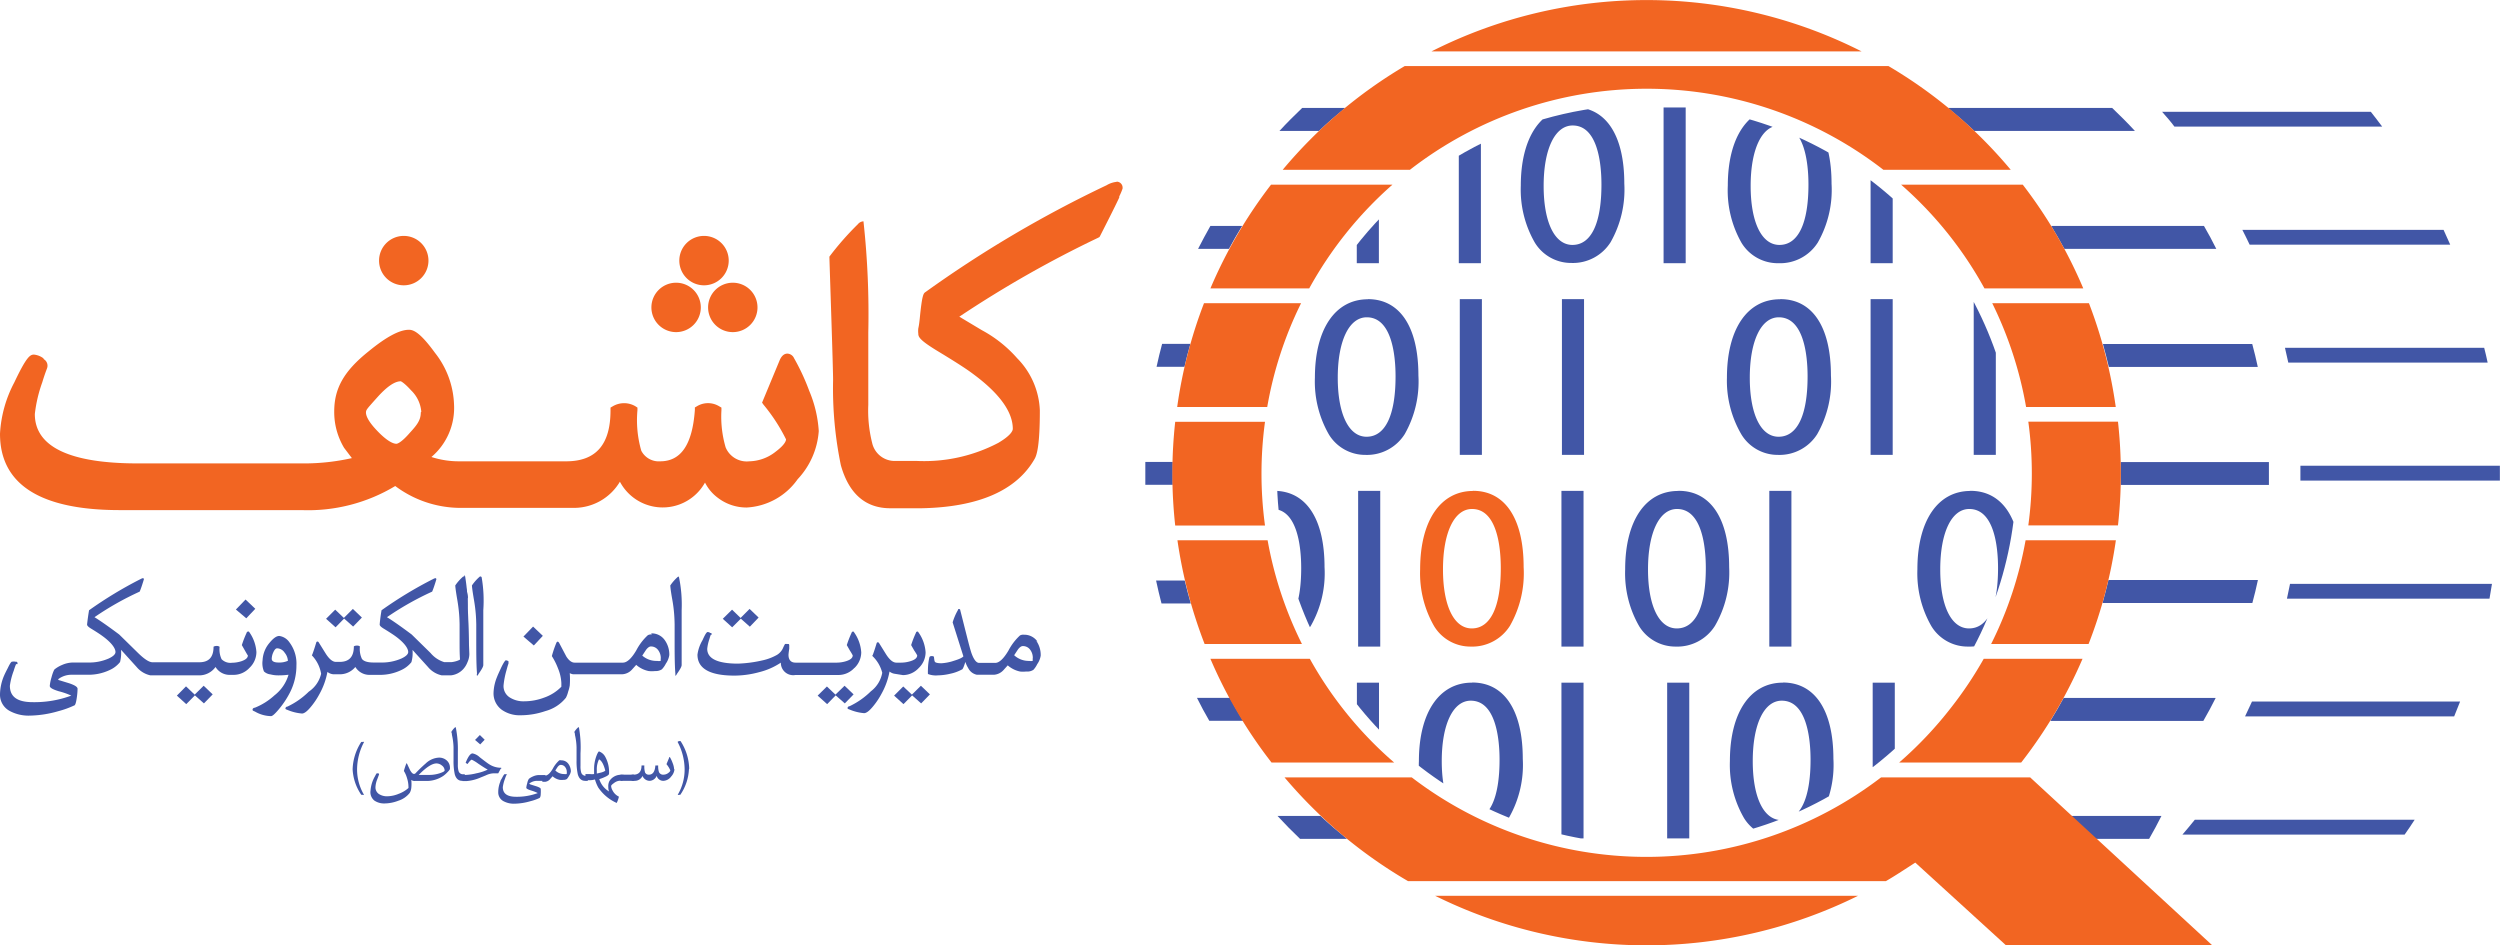 <svg xmlns="http://www.w3.org/2000/svg" xmlns:xlink="http://www.w3.org/1999/xlink" viewBox="0 0 202.41 76.55"><defs><style>.cls-1{fill:none;}.cls-2{fill:#4156a6;}.cls-3{fill:#f26522;}.cls-4{clip-path:url(#clip-path);}</style><clipPath id="clip-path"><path id="_Clipping_Path_" data-name="&lt;Clipping Path&gt;" class="cls-1" d="M109.65,20.09A29.94,29.94,0,1,0,133.34,8.48a29.73,29.73,0,0,0-23.69,11.61"/></clipPath></defs><title>kashef logo</title><g id="Layer_2" data-name="Layer 2"><g id="Layer_1-2" data-name="Layer 1"><g id="_Group_" data-name="&lt;Group&gt;"><path id="_Path_" data-name="&lt;Path&gt;" class="cls-2" d="M161.59,67.92H174q.53-.92,1-1.86H162.67c-.34.63-.7,1.25-1.08,1.86"/><path id="_Path_2" data-name="&lt;Path&gt;" class="cls-2" d="M159.85,10.6h13c-.59-.64-1.21-1.26-1.84-1.86H157.72c.73.6,1.45,1.22,2.12,1.86"/><path id="_Path_3" data-name="&lt;Path&gt;" class="cls-2" d="M108.91,8.74h-3.48c-.63.6-1.25,1.22-1.84,1.86h3.2c.68-.65,1.4-1.27,2.12-1.86"/><path id="_Path_4" data-name="&lt;Path&gt;" class="cls-2" d="M167.14,20.15h12.3q-.47-.95-1-1.86H166.07q.56.92,1.07,1.86"/><path id="_Path_5" data-name="&lt;Path&gt;" class="cls-2" d="M100.58,18.29H98q-.52.92-1,1.86H99.5c.34-.63.69-1.25,1.07-1.86"/><path id="_Path_6" data-name="&lt;Path&gt;" class="cls-2" d="M96.38,27.84H94.09q-.25.92-.45,1.86H95.9q.21-.94.48-1.86"/><path id="_Path_7" data-name="&lt;Path&gt;" class="cls-2" d="M170.74,29.71H182.8q-.2-.94-.45-1.86H170.26q.26.93.48,1.86"/><path id="_Path_8" data-name="&lt;Path&gt;" class="cls-2" d="M94.94,37.4H92.73c0,.34,0,.67,0,1s0,.57,0,.85h2.22q0-.93,0-1.86"/><path id="_Path_9" data-name="&lt;Path&gt;" class="cls-2" d="M171.7,39.26h12c0-.28,0-.56,0-.85s0-.68,0-1h-12q0,.93,0,1.86"/><path id="_Path_10" data-name="&lt;Path&gt;" class="cls-2" d="M95.93,47H93.6q.2.94.44,1.86h2.37q-.27-.93-.49-1.86"/><path id="_Path_11" data-name="&lt;Path&gt;" class="cls-2" d="M170.23,48.82h12.13q.25-.92.45-1.86h-12.1q-.22.94-.48,1.86"/><path id="_Path_12" data-name="&lt;Path&gt;" class="cls-2" d="M166,58.37h12.39q.53-.92,1-1.86H167.08c-.34.63-.7,1.25-1.08,1.86"/><path id="_Path_13" data-name="&lt;Path&gt;" class="cls-2" d="M99.56,56.5H96.91q.47.95,1,1.86h2.75c-.38-.61-.74-1.23-1.08-1.86"/><path id="_Path_14" data-name="&lt;Path&gt;" class="cls-2" d="M106.91,66.06h-3.48c.59.64,1.2,1.26,1.83,1.86h3.8c-.74-.6-1.46-1.22-2.15-1.86"/><polygon id="_Path_15" data-name="&lt;Path&gt;" class="cls-2" points="15.76 56.24 15.06 55.57 14.32 56.32 15.08 57.01 15.78 56.3 16.51 56.95 17.22 56.22 16.49 55.52 15.76 56.24"/><polygon id="_Path_16" data-name="&lt;Path&gt;" class="cls-2" points="20.67 49.29 19.88 48.54 19.1 49.35 19.94 50.06 20.67 49.29"/><path id="_Path_17" data-name="&lt;Path&gt;" class="cls-2" d="M20.13,51.14a.09.09,0,0,0-.07,0c-.06,0-.09.07-.09.09a8.33,8.33,0,0,0-.39,1s0,0,.25.44.23.39.24.39c0,.2-.17.35-.51.47a2.59,2.59,0,0,1-.78.13h0a1,1,0,0,1-.84-.29,1.88,1.88,0,0,1-.16-1v0l0,0a.34.34,0,0,0-.23-.07.48.48,0,0,0-.26.06l0,0v0c0,.85-.38,1.26-1.16,1.26H12.35c-.27,0-.66-.25-1.17-.75l-1.53-1.5c-.87-.65-1.54-1.12-2-1.4a23.9,23.9,0,0,1,3.66-2.07h0v0c.1-.24.19-.51.28-.8l.06-.2v0a.09.09,0,0,0-.07-.09h0s-.06,0-.21.08a32.78,32.78,0,0,0-4.16,2.52h0v0c-.07.41-.12.79-.16,1.15,0,.09.08.18.3.32.41.25.72.45.91.59.73.52,1.09,1,1.09,1.32,0,.18-.19.36-.56.53a3.92,3.92,0,0,1-1.66.32H5.9a2.25,2.25,0,0,0-.88.2,2.48,2.48,0,0,0-.61.36s-.11.15-.24.64a3.48,3.48,0,0,0-.14.69c0,.1.08.24.74.44a5.69,5.69,0,0,1,1,.35h0s0,0,0,0a8.58,8.58,0,0,1-3.11.53c-1.25,0-1.86-.43-1.86-1.33a5.4,5.4,0,0,1,.31-1.21,5.14,5.14,0,0,1,.19-.54h.12c0-.07,0-.19-.09-.19a.08.08,0,0,0-.06,0h0A.57.57,0,0,0,1,53.57c-.06,0-.12,0-.37.52-.13.25-.23.45-.29.59A4,4,0,0,0,0,56.21a1.49,1.49,0,0,0,.8,1.36,3.21,3.21,0,0,0,1.6.37,8.79,8.79,0,0,0,2.32-.36A7.39,7.39,0,0,0,6,57.12c.07,0,.15-.14.22-.65a5.57,5.57,0,0,0,.06-.7c0-.15-.21-.29-.68-.45l-.85-.26L4.7,55l.11-.08a1.79,1.79,0,0,1,1-.29H7.09a4,4,0,0,0,1.83-.4,2.23,2.23,0,0,0,.8-.63v0a2.92,2.92,0,0,0,.08-.49,3.18,3.18,0,0,0,0-.5L11.06,54a2,2,0,0,0,1.12.68h3.94A1.62,1.62,0,0,0,17.45,54a1.33,1.33,0,0,0,1.17.64h.31a1.75,1.75,0,0,0,1.27-.57,1.77,1.77,0,0,0,.56-1.27,3.14,3.14,0,0,0-.62-1.68"/><path id="_Compound_Path_" data-name="&lt;Compound Path&gt;" class="cls-2" d="M22.45,52.49a.76.76,0,0,1,.6.36,1.13,1.13,0,0,1,.26.65,1.67,1.67,0,0,1-.76.14c-.55,0-.55-.24-.55-.31a1.34,1.34,0,0,1,.13-.52c.1-.22.2-.32.31-.32M24,53.87A2.85,2.85,0,0,0,23.43,52a1.19,1.19,0,0,0-.82-.51c-.23,0-.49.19-.8.57a2.33,2.33,0,0,0-.55,1.4,1.76,1.76,0,0,0,.11.9.9.9,0,0,0,.52.24,2.56,2.56,0,0,0,.57.08,6.21,6.21,0,0,0,.9-.05,3.29,3.29,0,0,1-1.14,1.67,5.23,5.23,0,0,1-1.59,1c-.11,0-.19.09-.18.16s0,.07.19.15a2.68,2.68,0,0,0,1.3.37c.08,0,.22-.06.64-.56A7.24,7.24,0,0,0,23.51,56,4.8,4.8,0,0,0,24,53.87"/><polygon id="_Path_18" data-name="&lt;Path&gt;" class="cls-2" points="27.86 50.08 28.59 50.73 29.3 50 28.57 49.3 27.84 50.03 27.14 49.36 26.4 50.1 27.17 50.79 27.86 50.08"/><path id="_Path_19" data-name="&lt;Path&gt;" class="cls-2" d="M37.45,46.8a10.27,10.27,0,0,0-.12,3.14c0,.37-.07,1,0,2l0,1.35c0,.07-.13.16-.36.23a2.17,2.17,0,0,1-.42.09h-.58a2.33,2.33,0,0,1-1.11-.74l-1.53-1.5c-.87-.65-1.54-1.12-2-1.4a23.9,23.9,0,0,1,3.66-2.07h0v0c.1-.24.19-.51.28-.8l.06-.2v0a.09.09,0,0,0-.07-.09h0s-.06,0-.21.08a32.79,32.79,0,0,0-4.16,2.52h0v0c-.07.41-.12.79-.15,1.15,0,.09.08.18.3.32.41.25.72.45.92.59.73.52,1.09,1,1.09,1.32,0,.18-.19.36-.56.53a3.92,3.92,0,0,1-1.66.32h-.58c-.49,0-.81-.1-.95-.3a1.88,1.88,0,0,1-.16-1v0l0,0a.34.34,0,0,0-.23-.07.48.48,0,0,0-.26.06l0,0v0c0,.85-.38,1.26-1.16,1.26h-.29c-.27,0-.55-.23-.84-.69l-.56-.9a.13.13,0,0,0-.1-.06s-.08,0-.1.1c-.17.56-.26.8-.3.91l-.05.11h0l0,0a.06.06,0,0,0,0,0A2.83,2.83,0,0,1,26,54.55,2.41,2.41,0,0,1,25,56a6.27,6.27,0,0,1-1.73,1.21c-.1,0-.16.09-.16.15s.06.08.17.12a3.83,3.83,0,0,0,1.17.29c.2,0,.46-.21.8-.64a6,6,0,0,0,.61-.93,5.85,5.85,0,0,0,.65-1.8.88.88,0,0,0,.46.19h.44A1.62,1.62,0,0,0,28.77,54a1.33,1.33,0,0,0,1.17.64h.74a4,4,0,0,0,1.83-.4,2.23,2.23,0,0,0,.8-.63v0a2.82,2.82,0,0,0,.09-.49,3.3,3.3,0,0,0,0-.5L34.65,54a2,2,0,0,0,1.12.68h.73a1.58,1.58,0,0,0,1-.5,1.77,1.77,0,0,0,.35-.57,1.63,1.63,0,0,0,.15-.65l-.14-3.6,0-.92c.15,0-.36-1.61-.36-1.61"/><path id="_Path_20" data-name="&lt;Path&gt;" class="cls-2" d="M37.59,46.68a.13.13,0,0,0-.09,0,3.64,3.64,0,0,0-.64.72.07.07,0,0,0,0,0h0s0,.21.16,1.14.18,1.54.19,2l0,1.06c0,1.21,0,1.38.06,2.12a4.33,4.33,0,0,0,.68-.94s0-2.57-.08-3.47a15.8,15.8,0,0,0-.21-2.64.09.09,0,0,0-.09-.08"/><path id="_Path_21" data-name="&lt;Path&gt;" class="cls-2" d="M38.94,46.68a.13.13,0,0,0-.09,0,3.64,3.64,0,0,0-.64.72.07.07,0,0,0,0,0h0s0,.21.16,1.14.18,1.54.19,2l0,1.06c0,1.21,0,2.19.06,2.93a.26.26,0,0,0,0,.18l0,0h0s.06,0,.12-.14c.35-.49.39-.65.39-.73V49.4A11.06,11.06,0,0,0,39,46.76a.09.09,0,0,0-.09-.08"/><polygon id="_Path_22" data-name="&lt;Path&gt;" class="cls-2" points="43.95 51.48 43.16 50.73 42.38 51.54 43.22 52.26 43.95 51.48"/><path id="_Compound_Path_2" data-name="&lt;Compound Path&gt;" class="cls-2" d="M53.49,53.33a1.22,1.22,0,0,1,0,.18.81.81,0,0,1-.28,0A1.73,1.73,0,0,1,52,53.08l.31-.47c.14-.18.27-.27.38-.27a.71.71,0,0,1,.6.3,1.08,1.08,0,0,1,.21.67m-.73-1.94a.54.54,0,0,0-.32.06,4.46,4.46,0,0,0-.93,1.22c-.38.65-.75,1-1.09,1H46.52c-.23,0-.46-.17-.67-.5l-.58-1.1s-.06-.1-.12-.1-.1.08-.11.11a8.64,8.64,0,0,0-.36,1.06v0a5.49,5.49,0,0,1,.5,1,3.5,3.5,0,0,1,.27,1.18c0,.25,0,.3,0,.3a3.59,3.59,0,0,1-1.39.88,4.57,4.57,0,0,1-1.62.3,2.07,2.07,0,0,1-1.15-.3,1.08,1.08,0,0,1-.52-1A6.72,6.72,0,0,1,41,54.29q.11-.41.17-.57s0-.13,0-.18h0a.44.44,0,0,0-.22-.08s-.09,0-.38.61c-.16.35-.27.58-.32.72a3.65,3.65,0,0,0-.29,1.28,1.64,1.64,0,0,0,.67,1.4,2.51,2.51,0,0,0,1.53.44,6.15,6.15,0,0,0,2-.34,3.18,3.18,0,0,0,1.66-1.08A2.18,2.18,0,0,0,46,56a2.91,2.91,0,0,0,.13-.5,6.71,6.71,0,0,0,0-1,.83.83,0,0,0,.26.09v0H50.4a1.14,1.14,0,0,0,.76-.37l.35-.39a2.19,2.19,0,0,0,1,.5,2.27,2.27,0,0,0,.54,0,.89.89,0,0,0,.54-.14,1.9,1.9,0,0,0,.32-.46,1.64,1.64,0,0,0,.28-.69,2,2,0,0,0-.36-1.2,1.29,1.29,0,0,0-1.1-.56"/><path id="_Path_23" data-name="&lt;Path&gt;" class="cls-2" d="M55,46.68a.13.13,0,0,0-.09,0,3.6,3.6,0,0,0-.64.72.07.07,0,0,0,0,0h0s0,.25.16,1.14.18,1.54.19,2l0,1.06c0,1.21,0,2.19.06,2.93,0,.1,0,.15,0,.18l0,0h0s.06,0,.12-.14c.35-.49.39-.65.39-.73V49.4a11,11,0,0,0-.21-2.64.09.09,0,0,0-.09-.08"/><polygon id="_Path_24" data-name="&lt;Path&gt;" class="cls-2" points="59.98 50.09 60.71 50.74 61.42 50 60.69 49.3 59.96 50.03 59.27 49.36 58.52 50.1 59.28 50.79 59.98 50.09"/><polygon id="_Path_25" data-name="&lt;Path&gt;" class="cls-2" points="68.4 56.95 69.11 56.22 68.38 55.52 67.64 56.24 66.95 55.58 66.2 56.32 66.97 57.01 67.66 56.3 68.4 56.95"/><path id="_Path_26" data-name="&lt;Path&gt;" class="cls-2" d="M69.17,54.09a1.77,1.77,0,0,0,.56-1.27,3.14,3.14,0,0,0-.62-1.68.09.09,0,0,0-.07,0c-.06,0-.09.07-.09.09a8.41,8.41,0,0,0-.39,1s0,0,.25.44a4.54,4.54,0,0,1,.23.39c0,.2-.17.35-.5.46a2.59,2.59,0,0,1-.78.13H64.41c-.38,0-.57-.23-.57-.63,0,0,0-.11.06-.5,0-.13,0-.21,0-.26h0s0-.12-.06-.12l0,0-.08,0a.75.75,0,0,0-.2,0h0l0,0a2.9,2.9,0,0,0-.17.34,1.23,1.23,0,0,1-.48.54,4.15,4.15,0,0,1-1.15.44,10.3,10.3,0,0,1-2,.27c-1.66,0-2.5-.4-2.5-1.2a3.51,3.51,0,0,1,.18-.8,3.07,3.07,0,0,1,.11-.34h.07c0-.06,0-.13-.06-.14h-.05l0,0a.41.41,0,0,0-.2-.08c-.07,0-.16.05-.43.66A3.09,3.09,0,0,0,56.47,53c0,1.13,1,1.7,3,1.7a7.69,7.69,0,0,0,2-.28,5.53,5.53,0,0,0,1.75-.77,1,1,0,0,0,1.18,1h3.5a1.75,1.75,0,0,0,1.27-.57"/><polygon id="_Path_27" data-name="&lt;Path&gt;" class="cls-2" points="73.83 56.24 73.13 55.58 72.39 56.32 73.15 57.01 73.85 56.3 74.58 56.95 75.29 56.22 74.56 55.52 73.83 56.24"/><path id="_Path_28" data-name="&lt;Path&gt;" class="cls-2" d="M73.11,54.66a1.75,1.75,0,0,0,1.27-.57,1.77,1.77,0,0,0,.56-1.27,3.14,3.14,0,0,0-.62-1.68.09.09,0,0,0-.07,0c-.06,0-.09.07-.09.09a8.33,8.33,0,0,0-.39,1s0,0,.25.44a4.08,4.08,0,0,1,.24.39c0,.2-.17.35-.51.46a2.57,2.57,0,0,1-.79.13h-.39c-.27,0-.55-.23-.84-.69l-.56-.9a.13.13,0,0,0-.1-.06s-.08,0-.1.1c-.17.56-.26.8-.3.91l-.05.09h0l0,0a.06.06,0,0,0,0,0,2.83,2.83,0,0,1,.81,1.37,2.41,2.41,0,0,1-.92,1.5,6.27,6.27,0,0,1-1.73,1.21c-.1,0-.16.09-.16.15s.06.08.17.12a3.83,3.83,0,0,0,1.17.29c.2,0,.46-.21.8-.64a6,6,0,0,0,.61-.93,5.86,5.86,0,0,0,.65-1.8.86.86,0,0,0,.41.18v0Z"/><path id="_Compound_Path_3" data-name="&lt;Compound Path&gt;" class="cls-2" d="M83.61,53.33a1.22,1.22,0,0,1,0,.18.82.82,0,0,1-.28,0,1.73,1.73,0,0,1-1.22-.46l.31-.47c.14-.18.27-.27.38-.27a.71.71,0,0,1,.61.3,1.08,1.08,0,0,1,.21.67M84,51.95a1.29,1.29,0,0,0-1.1-.56.54.54,0,0,0-.32.06,4.46,4.46,0,0,0-.93,1.22c-.38.64-.74,1-1.07,1H79.27c-.22,0-.42-.27-.59-.72-.07-.18-.2-.64-.38-1.36-.29-1.14-.47-1.87-.55-2.17,0,0,0-.11-.09-.11s-.08,0-.1.08a4.62,4.62,0,0,0-.43,1h0L78,53.14c-.06.08-.24.2-.77.36a3.91,3.91,0,0,1-1,.2c-.38,0-.5-.07-.53-.11s-.05-.09-.08-.38h0c0-.09-.15-.09-.18-.09s-.16,0-.19.09a4.69,4.69,0,0,0-.12,1,3.13,3.13,0,0,0,0,.36v0l0,0a1.75,1.75,0,0,0,.8.11,4.58,4.58,0,0,0,1-.13,3.4,3.4,0,0,0,.94-.34c.06,0,.14-.14.29-.62a2.25,2.25,0,0,0,.23.5,1,1,0,0,0,.7.54h1.39a1.14,1.14,0,0,0,.76-.37l.35-.39a2.19,2.19,0,0,0,1,.5,2.14,2.14,0,0,0,.47,0h.07a.89.89,0,0,0,.54-.14,1.89,1.89,0,0,0,.31-.46,1.63,1.63,0,0,0,.28-.69,2,2,0,0,0-.36-1.2"/><path id="_Path_29" data-name="&lt;Path&gt;" class="cls-2" d="M29.48,60.07a4.81,4.81,0,0,0-.57,2.23,4.06,4.06,0,0,0,.56,2.05.15.15,0,0,1-.12,0c-.06,0-.09,0-.1,0a4,4,0,0,1-.7-2.06,4.27,4.27,0,0,1,.7-2.22s0,0,.1,0a.21.21,0,0,1,.12,0"/><path id="_Compound_Path_4" data-name="&lt;Compound Path&gt;" class="cls-2" d="M36,62.38a.52.52,0,0,0-.22-.4.69.69,0,0,0-.44-.17q-.53,0-1.44.93h.83a2.69,2.69,0,0,0,.92-.15c.23-.08.35-.15.35-.21m.43-.14c0,.06-.08.16-.23.31a2.28,2.28,0,0,1-.31.27,2.41,2.41,0,0,1-1.31.41h-1a.39.39,0,0,1-.28-.09,3.13,3.13,0,0,1,0,.65,1,1,0,0,1-.13.41,1.89,1.89,0,0,1-.92.63,3.17,3.17,0,0,1-1.11.22,1.39,1.39,0,0,1-.84-.24A.88.88,0,0,1,30,64a2.69,2.69,0,0,1,.36-1.15q.12-.24.15-.24c.12,0,.18,0,.18.09l-.14.38a1.88,1.88,0,0,0-.15.64.64.64,0,0,0,.3.58,1.2,1.2,0,0,0,.67.17,2.52,2.52,0,0,0,.91-.2,2.43,2.43,0,0,0,.79-.47.69.69,0,0,0,0-.13,2.35,2.35,0,0,0-.11-.65,2.28,2.28,0,0,0-.26-.6,5,5,0,0,1,.19-.58c0-.06,0-.06.07,0l.24.51q.17.31.32.31a.18.18,0,0,0,.12-.05,11.21,11.21,0,0,1,.83-.8,1.66,1.66,0,0,1,1.07-.47.91.91,0,0,1,.63.23.78.78,0,0,1,.26.61"/><path id="_Path_30" data-name="&lt;Path&gt;" class="cls-2" d="M37.63,63.22h-.21q-.45,0-.6-.53a5,5,0,0,1-.1-1.12c0-.19,0-.55,0-1.07a5.08,5.08,0,0,0-.13-1c0-.17-.06-.25-.06-.22a1.55,1.55,0,0,1,.32-.4s0,0,.05,0a9.05,9.05,0,0,1,.17,2v1a1.79,1.79,0,0,0,.05.52.37.37,0,0,0,.37.29h.14Z"/><path id="_Compound_Path_5" data-name="&lt;Compound Path&gt;" class="cls-2" d="M39.24,59.89l-.36.38-.42-.36.39-.4Zm1.3,2.35-.2.37-.29,0a1.52,1.52,0,0,0-.61.12l-.53.22a3.49,3.49,0,0,1-1.15.29h-.31v-.5h.27a4.25,4.25,0,0,0,.85-.13,3.84,3.84,0,0,0,.92-.3q-.22-.11-.78-.49a3.17,3.17,0,0,0-.51-.31c-.07,0-.18.12-.35.35l-.15-.1Q38,61,38.26,61a1.15,1.15,0,0,1,.57.3q.59.46.75.56a1.77,1.77,0,0,0,.92.3h.08s0,0,0,.09"/><path id="_Path_31" data-name="&lt;Path&gt;" class="cls-2" d="M44.11,63.22H43.5a1,1,0,0,0-.56.16c-.05,0-.08.06-.08.08s0,0,.08.05l.48.15c.24.08.36.15.36.22a3,3,0,0,1,0,.39c0,.21-.06.32-.1.34a4,4,0,0,1-.74.26,4.85,4.85,0,0,1-1.29.2,1.76,1.76,0,0,1-.88-.2.8.8,0,0,1-.43-.74,2.21,2.21,0,0,1,.17-.85c0-.08.09-.19.16-.33s.16-.27.18-.27l.12,0c.05,0,.08.05.08.07s0-.08,0-.08-.08.12-.16.37a3,3,0,0,0-.18.69q0,.78,1.07.78a4.83,4.83,0,0,0,1.76-.3,0,0,0,0,0,0,0,0,0,0,0,0,0,0A3.47,3.47,0,0,0,43,64q-.39-.12-.39-.22a2,2,0,0,1,.08-.38,1,1,0,0,1,.13-.34,1.37,1.37,0,0,1,.34-.2,1.22,1.22,0,0,1,.48-.11h.53Z"/><path id="_Compound_Path_6" data-name="&lt;Compound Path&gt;" class="cls-2" d="M45.89,62.63a.68.68,0,0,0,0-.12.64.64,0,0,0-.13-.4.43.43,0,0,0-.37-.18c-.07,0-.15.05-.24.16l-.19.29a1,1,0,0,0,.73.29.46.46,0,0,0,.18,0m.35-.22a.91.91,0,0,1-.15.37,1.24,1.24,0,0,1-.17.25.47.47,0,0,1-.28.07,1.2,1.2,0,0,1-.3,0,1.18,1.18,0,0,1-.58-.29l-.22.25a.6.6,0,0,1-.4.2h-.21v-.5h.21q.31,0,.64-.57a2.47,2.47,0,0,1,.52-.67.29.29,0,0,1,.16,0,.69.69,0,0,1,.59.3,1.08,1.08,0,0,1,.19.65"/><path id="_Path_32" data-name="&lt;Path&gt;" class="cls-2" d="M47.59,63.22h-.21q-.45,0-.6-.53a5,5,0,0,1-.1-1.12c0-.19,0-.55,0-1.07a5.08,5.08,0,0,0-.13-1c0-.17-.06-.25-.06-.22a1.54,1.54,0,0,1,.33-.4s0,0,.05,0A9.05,9.05,0,0,1,47,61v1a1.79,1.79,0,0,0,.05.52.37.37,0,0,0,.37.29h.14Z"/><path id="_Compound_Path_7" data-name="&lt;Compound Path&gt;" class="cls-2" d="M49,62.37c-.13-.5-.3-.79-.5-.89a1.81,1.81,0,0,0-.18.87c0,.08,0,.18,0,.28l.38-.09c.2-.06.31-.12.31-.18m1.39.85H50.2a.84.84,0,0,0-.49.19q-.23.16-.23.24a.82.82,0,0,0,.11.35,1.11,1.11,0,0,0,.52.51,0,0,0,0,1,0,0,2.15,2.15,0,0,1-.18.51,3.54,3.54,0,0,1-1.5-1.26,3.33,3.33,0,0,1-.26-.64,1.81,1.81,0,0,1-.54.06h-.23v-.5h.36a1.22,1.22,0,0,0,.34,0c0-.12,0-.23,0-.35a3.06,3.06,0,0,1,.19-1.12c.09-.24.17-.36.21-.36a.91.91,0,0,1,.49.41,2.54,2.54,0,0,1,.32,1.39c0,.08-.11.17-.34.27a3,3,0,0,1-.45.17,1.77,1.77,0,0,0,.79,1,1,1,0,0,1-.06-.36.9.9,0,0,1,.1-.5,1.11,1.11,0,0,1,1-.49h.14Z"/><rect id="_Path_33" data-name="&lt;Path&gt;" class="cls-2" x="50.24" y="62.72" width="1.1" height="0.5"/><path id="_Path_34" data-name="&lt;Path&gt;" class="cls-2" d="M54.61,62.27a1,1,0,0,1-.27.6.82.82,0,0,1-.63.35.56.56,0,0,1-.34-.11.51.51,0,0,1-.2-.3.65.65,0,0,1-.57.41.63.63,0,0,1-.58-.4.68.68,0,0,1-.61.4h-.27v-.5h.15q.65,0,.65-.74a.24.24,0,0,1,.12,0,.2.2,0,0,1,.11,0,1.58,1.58,0,0,0,.06.57.32.32,0,0,0,.31.17q.47,0,.52-.74a.22.22,0,0,1,.11,0,.25.25,0,0,1,.12,0,1.49,1.49,0,0,0,.06.52.36.36,0,0,0,.37.22.64.64,0,0,0,.39-.14c.11-.08.16-.15.16-.21a2,2,0,0,0-.31-.5l.22-.53c0-.06.05-.07.08,0a2.8,2.8,0,0,1,.2.44,1.59,1.59,0,0,1,.12.51"/><path id="_Path_35" data-name="&lt;Path&gt;" class="cls-2" d="M55.78,62.29a4,4,0,0,1-.7,2.06s0,0-.09,0a.17.17,0,0,1-.12,0,4,4,0,0,0,.56-2.05,4.79,4.79,0,0,0-.57-2.23A.22.22,0,0,1,55,60c.05,0,.09,0,.1,0a4.28,4.28,0,0,1,.7,2.22"/><path id="_Compound_Path_8" data-name="&lt;Compound Path&gt;" class="cls-3" d="M34.07,33.39c0,.61-.29,1-.86,1.62l0,0c-.75.87-1.06.92-1.12.92-.22,0-.74-.16-1.7-1.21-.63-.69-.76-1.1-.76-1.32s.11-.32.71-1l.27-.3c.74-.81,1.35-1.23,1.84-1.23,0,0,.25.09.83.73a2.71,2.71,0,0,1,.83,1.74M64.29,29a.62.62,0,0,0-.54-.37c-.39,0-.57.41-.63.55l-1.42,3.42.12.17a14.27,14.27,0,0,1,1.82,2.8c0,.11-.08.43-.84,1a3.54,3.54,0,0,1-2.14.78,1.85,1.85,0,0,1-1.91-1.13,8.86,8.86,0,0,1-.34-3V33l-.19-.11a1.73,1.73,0,0,0-1.79,0l-.17.1v.2c-.2,2.8-1.12,4.16-2.81,4.16a1.59,1.59,0,0,1-1.53-.86,8.93,8.93,0,0,1-.31-3.28V33l-.17-.11a1.8,1.8,0,0,0-1.82,0l-.19.11v.22c0,2.78-1.18,4.13-3.6,4.13H37.43l-.27,0A7.18,7.18,0,0,1,34.93,37a5.21,5.21,0,0,0,1.83-4.26,7.13,7.13,0,0,0-1.54-4.17c-1.2-1.65-1.74-1.87-2.11-1.87-.76,0-1.83.57-3.27,1.75-2,1.6-2.78,3-2.78,4.87a5.64,5.64,0,0,0,.8,2.94l.63.83a17.64,17.64,0,0,1-3.67.43H11.16c-5.53,0-8.34-1.35-8.34-4a11.35,11.35,0,0,1,.6-2.56c.2-.66.34-1,.38-1.12a.61.61,0,0,0-.24-.75L3.5,29a1.51,1.51,0,0,0-.75-.29c-.31,0-.6.16-1.59,2.25A10,10,0,0,0,0,35.12c0,4.1,3.26,6.18,9.7,6.18h0l14.71,0A13.67,13.67,0,0,0,32,39.35a8.84,8.84,0,0,0,5.19,1.77h9.33A4.32,4.32,0,0,0,50.19,39a3.92,3.92,0,0,0,6.89.07,3.48,3.48,0,0,0,1.06,1.25,3.81,3.81,0,0,0,2.32.77,5.39,5.39,0,0,0,4.12-2.29,6.34,6.34,0,0,0,1.71-3.9,9.91,9.91,0,0,0-.77-3.25A17.84,17.84,0,0,0,64.29,29"/><path id="_Path_36" data-name="&lt;Path&gt;" class="cls-3" d="M90.44,14.72a2,2,0,0,0-.85.28,94.71,94.71,0,0,0-14.65,8.64c-.17.11-.28.19-.47,2.12-.05.49-.09.69-.12.82a1.81,1.81,0,0,0,0,.44c0,.26.12.53,1.59,1.42s2.34,1.45,2.89,1.87C80.92,31.86,82,33.35,82,34.72c0,.13-.11.51-1.18,1.14a12.92,12.92,0,0,1-6.59,1.46H72.51a1.87,1.87,0,0,1-1.9-1.47,10.72,10.72,0,0,1-.31-3.06V26.92a68.94,68.94,0,0,0-.39-9,.61.61,0,0,0-.45.23,23.56,23.56,0,0,0-2.31,2.63c.06,2,.3,9,.3,10a30.74,30.74,0,0,0,.63,6.89c.65,2.31,2,3.48,4,3.48h2.54c4.61-.09,7.69-1.44,9.15-4,.18-.32.42-1.08.42-3.93A6.36,6.36,0,0,0,82.35,29a10.29,10.29,0,0,0-2.86-2.27l-1.82-1.09a90.18,90.18,0,0,1,11.24-6.39l.11-.06.06-.11c.77-1.51,1.28-2.53,1.54-3.09l0-.09a4.5,4.5,0,0,0,.27-.64V15.2a.48.48,0,0,0-.51-.49"/><path id="_Path_37" data-name="&lt;Path&gt;" class="cls-3" d="M56.74,24.89a2,2,0,1,1-2-2,2,2,0,0,1,2,2"/><path id="_Path_38" data-name="&lt;Path&gt;" class="cls-3" d="M61.33,24.89a2,2,0,1,1-2-2,2,2,0,0,1,2,2"/><path id="_Path_39" data-name="&lt;Path&gt;" class="cls-3" d="M59,21.1a2,2,0,1,1-2-2,2,2,0,0,1,2,2"/><path id="_Path_40" data-name="&lt;Path&gt;" class="cls-3" d="M34.69,21.1a2,2,0,1,1-2-2,2,2,0,0,1,2,2"/><path id="_Path_41" data-name="&lt;Path&gt;" class="cls-2" d="M192.87,10.25c-.3-.41-.61-.8-.92-1.2h-16.9c.35.4.7.79,1,1.2Z"/><path id="_Path_42" data-name="&lt;Path&gt;" class="cls-2" d="M198.38,19.81c-.18-.4-.36-.8-.54-1.2H181.55c.2.4.4.79.59,1.2Z"/><path id="_Path_43" data-name="&lt;Path&gt;" class="cls-2" d="M201.41,29.36c-.08-.4-.18-.8-.28-1.2H185q.14.6.27,1.2Z"/><path id="_Path_44" data-name="&lt;Path&gt;" class="cls-2" d="M186.26,38.91h16.14c0-.4,0-.8,0-1.2H186.25c0,.28,0,.55,0,.83,0,.12,0,.25,0,.37"/><path id="_Path_45" data-name="&lt;Path&gt;" class="cls-2" d="M185.16,48.47h16.4c.07-.4.14-.8.2-1.2H185.41c-.08.4-.16.8-.25,1.2"/><path id="_Path_46" data-name="&lt;Path&gt;" class="cls-2" d="M198.7,58q.25-.6.48-1.2H182.33q-.27.6-.56,1.2Z"/><path id="_Path_47" data-name="&lt;Path&gt;" class="cls-2" d="M194.69,67.57c.28-.39.55-.8.81-1.2h-17.8q-.49.61-1,1.2Z"/><g id="_Clip_Group_" data-name="&lt;Clip Group&gt;"><g class="cls-4"><path id="_Compound_Path_9" data-name="&lt;Compound Path&gt;" class="cls-2" d="M144.07,19.83c-1.44,0-2.33-1.83-2.33-4.78s.9-4.89,2.35-4.89c2,0,2.33,3,2.33,4.78,0,3.15-.83,4.89-2.35,4.89m.11-11.14c-2.65,0-4.29,2.43-4.29,6.34A8.58,8.58,0,0,0,141,19.66,3.44,3.44,0,0,0,144,21.31a3.61,3.61,0,0,0,3.18-1.68,8.6,8.6,0,0,0,1.11-4.75c0-3.92-1.49-6.18-4.09-6.18"/><path id="_Compound_Path_10" data-name="&lt;Compound Path&gt;" class="cls-2" d="M127.31,19.83c-1.44,0-2.33-1.83-2.33-4.78s.9-4.89,2.35-4.89c2,0,2.33,3,2.33,4.78,0,3.15-.83,4.89-2.35,4.89m.11-11.14c-2.65,0-4.29,2.43-4.29,6.34a8.58,8.58,0,0,0,1.14,4.62,3.44,3.44,0,0,0,2.95,1.64,3.61,3.61,0,0,0,3.18-1.68,8.61,8.61,0,0,0,1.11-4.75c0-3.92-1.49-6.18-4.09-6.18"/><rect id="_Path_48" data-name="&lt;Path&gt;" class="cls-2" x="118.11" y="8.7" width="1.79" height="12.61"/><rect id="_Path_49" data-name="&lt;Path&gt;" class="cls-2" x="109.85" y="8.7" width="1.79" height="12.61"/><rect id="_Path_50" data-name="&lt;Path&gt;" class="cls-2" x="134.69" y="8.7" width="1.79" height="12.61"/><rect id="_Path_51" data-name="&lt;Path&gt;" class="cls-2" x="151.45" y="8.7" width="1.79" height="12.61"/><path id="_Compound_Path_11" data-name="&lt;Compound Path&gt;" class="cls-2" d="M110.64,35.36c-1.44,0-2.33-1.83-2.33-4.78s.9-4.89,2.35-4.89c2,0,2.33,3,2.33,4.78,0,3.15-.83,4.89-2.35,4.89m.11-11.13c-2.65,0-4.29,2.43-4.29,6.34a8.58,8.58,0,0,0,1.14,4.62,3.44,3.44,0,0,0,2.95,1.64,3.61,3.61,0,0,0,3.18-1.68,8.6,8.6,0,0,0,1.11-4.75c0-3.92-1.49-6.18-4.09-6.18"/><path id="_Compound_Path_12" data-name="&lt;Compound Path&gt;" class="cls-2" d="M144,35.36c-1.44,0-2.33-1.83-2.33-4.78s.9-4.89,2.35-4.89c2,0,2.33,3,2.33,4.78,0,3.15-.83,4.89-2.35,4.89m.11-11.13c-2.65,0-4.29,2.43-4.29,6.34A8.58,8.58,0,0,0,141,35.19a3.44,3.44,0,0,0,2.95,1.64,3.61,3.61,0,0,0,3.18-1.68,8.59,8.59,0,0,0,1.11-4.75c0-3.92-1.49-6.18-4.09-6.18"/><rect id="_Path_52" data-name="&lt;Path&gt;" class="cls-2" x="151.45" y="24.22" width="1.79" height="12.61"/><rect id="_Path_53" data-name="&lt;Path&gt;" class="cls-2" x="159.8" y="24.22" width="1.79" height="12.61"/><rect id="_Path_54" data-name="&lt;Path&gt;" class="cls-2" x="126.46" y="24.22" width="1.79" height="12.61"/><rect id="_Path_55" data-name="&lt;Path&gt;" class="cls-2" x="118.19" y="24.22" width="1.79" height="12.61"/><path id="_Compound_Path_13" data-name="&lt;Compound Path&gt;" class="cls-2" d="M135.76,50.88c-1.44,0-2.33-1.83-2.33-4.78s.9-4.89,2.35-4.89c2,0,2.33,3,2.33,4.78,0,3.15-.83,4.89-2.35,4.89m.11-11.13c-2.65,0-4.29,2.43-4.29,6.34a8.58,8.58,0,0,0,1.14,4.62,3.44,3.44,0,0,0,2.95,1.64,3.61,3.61,0,0,0,3.18-1.68A8.6,8.6,0,0,0,140,45.92c0-3.92-1.49-6.18-4.09-6.18"/><path id="_Compound_Path_14" data-name="&lt;Compound Path&gt;" class="cls-3" d="M119.16,50.88c-1.44,0-2.33-1.83-2.33-4.78s.9-4.89,2.35-4.89c2,0,2.33,3,2.33,4.78,0,3.15-.83,4.89-2.35,4.89m.11-11.13c-2.65,0-4.29,2.43-4.29,6.34a8.58,8.58,0,0,0,1.14,4.62,3.44,3.44,0,0,0,2.95,1.64,3.61,3.61,0,0,0,3.18-1.68,8.6,8.6,0,0,0,1.11-4.75c0-3.92-1.49-6.18-4.09-6.18"/><path id="_Compound_Path_15" data-name="&lt;Compound Path&gt;" class="cls-2" d="M103,50.88c-1.44,0-2.33-1.83-2.33-4.78s.9-4.89,2.35-4.89c2,0,2.33,3,2.33,4.78,0,3.15-.83,4.89-2.35,4.89m.11-11.13c-2.65,0-4.29,2.43-4.29,6.34A8.58,8.58,0,0,0,100,50.71a3.44,3.44,0,0,0,2.95,1.64,3.61,3.61,0,0,0,3.18-1.68,8.6,8.6,0,0,0,1.11-4.75c0-3.92-1.49-6.18-4.09-6.18"/><rect id="_Path_56" data-name="&lt;Path&gt;" class="cls-2" x="126.42" y="39.74" width="1.79" height="12.61"/><rect id="_Path_57" data-name="&lt;Path&gt;" class="cls-2" x="109.96" y="39.74" width="1.79" height="12.61"/><rect id="_Path_58" data-name="&lt;Path&gt;" class="cls-2" x="143.25" y="39.74" width="1.79" height="12.61"/><path id="_Compound_Path_16" data-name="&lt;Compound Path&gt;" class="cls-2" d="M159.42,50.88c-1.44,0-2.33-1.83-2.33-4.78s.9-4.89,2.35-4.89c2,0,2.33,3,2.33,4.78,0,3.15-.83,4.89-2.35,4.89m.11-11.13c-2.65,0-4.29,2.43-4.29,6.34a8.58,8.58,0,0,0,1.14,4.62,3.44,3.44,0,0,0,2.95,1.64,3.61,3.61,0,0,0,3.18-1.68,8.59,8.59,0,0,0,1.11-4.75c0-3.92-1.49-6.18-4.09-6.18"/><path id="_Compound_Path_17" data-name="&lt;Compound Path&gt;" class="cls-2" d="M144.24,66.4c-1.44,0-2.33-1.83-2.33-4.78s.9-4.89,2.35-4.89c2,0,2.33,3,2.33,4.78,0,3.15-.83,4.89-2.35,4.89m.11-11.13c-2.65,0-4.29,2.43-4.29,6.34a8.58,8.58,0,0,0,1.14,4.62,3.44,3.44,0,0,0,2.95,1.64,3.61,3.61,0,0,0,3.18-1.68,8.6,8.6,0,0,0,1.11-4.75c0-3.92-1.49-6.18-4.09-6.18"/><path id="_Compound_Path_18" data-name="&lt;Compound Path&gt;" class="cls-2" d="M119.06,66.4c-1.44,0-2.33-1.83-2.33-4.78s.9-4.89,2.35-4.89c2,0,2.33,3,2.33,4.78,0,3.15-.83,4.89-2.35,4.89m.11-11.13c-2.65,0-4.29,2.43-4.29,6.34A8.58,8.58,0,0,0,116,66.23,3.44,3.44,0,0,0,119,67.87a3.61,3.61,0,0,0,3.18-1.68,8.61,8.61,0,0,0,1.11-4.75c0-3.92-1.49-6.18-4.09-6.18"/><rect id="_Path_59" data-name="&lt;Path&gt;" class="cls-2" x="126.42" y="55.27" width="1.79" height="12.61"/><rect id="_Path_60" data-name="&lt;Path&gt;" class="cls-2" x="134.98" y="55.27" width="1.79" height="12.61"/><rect id="_Path_61" data-name="&lt;Path&gt;" class="cls-2" x="109.86" y="55.27" width="1.79" height="12.61"/><rect id="_Path_62" data-name="&lt;Path&gt;" class="cls-2" x="151.62" y="55.27" width="1.79" height="12.61"/></g></g><path id="_Path_63" data-name="&lt;Path&gt;" class="cls-3" d="M152.3,62.94a31.26,31.26,0,0,1-38,0H104a38.39,38.39,0,0,0,10,8.4h38.69c.81-.47,1.6-1,2.38-1.5l7.37,6.72h16.7L164.37,62.94Z"/><path id="_Path_64" data-name="&lt;Path&gt;" class="cls-3" d="M106,23.35a31.15,31.15,0,0,1,6.74-8.4h-9.83A38.31,38.31,0,0,0,98,23.35Z"/><path id="_Path_65" data-name="&lt;Path&gt;" class="cls-3" d="M105.41,52.14a31.06,31.06,0,0,1-2.78-8.4h-7.3a38.36,38.36,0,0,0,2.2,8.4Z"/><path id="_Path_66" data-name="&lt;Path&gt;" class="cls-3" d="M158,57.25a31.29,31.29,0,0,1-4.24,4.49h9.88l.08-.1a38.28,38.28,0,0,0,4.89-8.3h-8A31.23,31.23,0,0,1,158,57.25"/><path id="_Path_67" data-name="&lt;Path&gt;" class="cls-3" d="M150.72,4.16a38.55,38.55,0,0,0-34.82,0Z"/><path id="_Path_68" data-name="&lt;Path&gt;" class="cls-3" d="M102.42,34.15H95.15a38.37,38.37,0,0,0,0,8.4h7.27a31.13,31.13,0,0,1,0-8.4"/><path id="_Path_69" data-name="&lt;Path&gt;" class="cls-3" d="M112.88,61.74a30.93,30.93,0,0,1-6.83-8.4H98a38,38,0,0,0,4.95,8.4Z"/><path id="_Path_70" data-name="&lt;Path&gt;" class="cls-3" d="M102.6,32.95a30.76,30.76,0,0,1,2.74-8.4H97.48a38,38,0,0,0-2.17,8.4Z"/><path id="_Path_71" data-name="&lt;Path&gt;" class="cls-3" d="M103.85,13.75h10.3a31.27,31.27,0,0,1,38.21-.1l.13.1H162.8a38,38,0,0,0-9.9-8.4H113.73a38.21,38.21,0,0,0-9.88,8.4"/><path id="_Path_72" data-name="&lt;Path&gt;" class="cls-3" d="M160.67,23.35h8a38,38,0,0,0-4.9-8.4h-9.85a30.93,30.93,0,0,1,6.75,8.4"/><path id="_Path_73" data-name="&lt;Path&gt;" class="cls-3" d="M116.2,72.53a38.54,38.54,0,0,0,34.23,0Z"/><path id="_Path_74" data-name="&lt;Path&gt;" class="cls-3" d="M161.22,52.14h7.88a37.92,37.92,0,0,0,2.21-8.4H164a30.78,30.78,0,0,1-2.79,8.4"/><path id="_Path_75" data-name="&lt;Path&gt;" class="cls-3" d="M164.2,42.54h7.28a38.25,38.25,0,0,0,0-8.4h-7.26a31.1,31.1,0,0,1,0,8.4"/><path id="_Path_76" data-name="&lt;Path&gt;" class="cls-3" d="M164,32.95h7.3a38.37,38.37,0,0,0-2.17-8.4H161.3a31.06,31.06,0,0,1,2.74,8.4"/></g></g></g></svg>